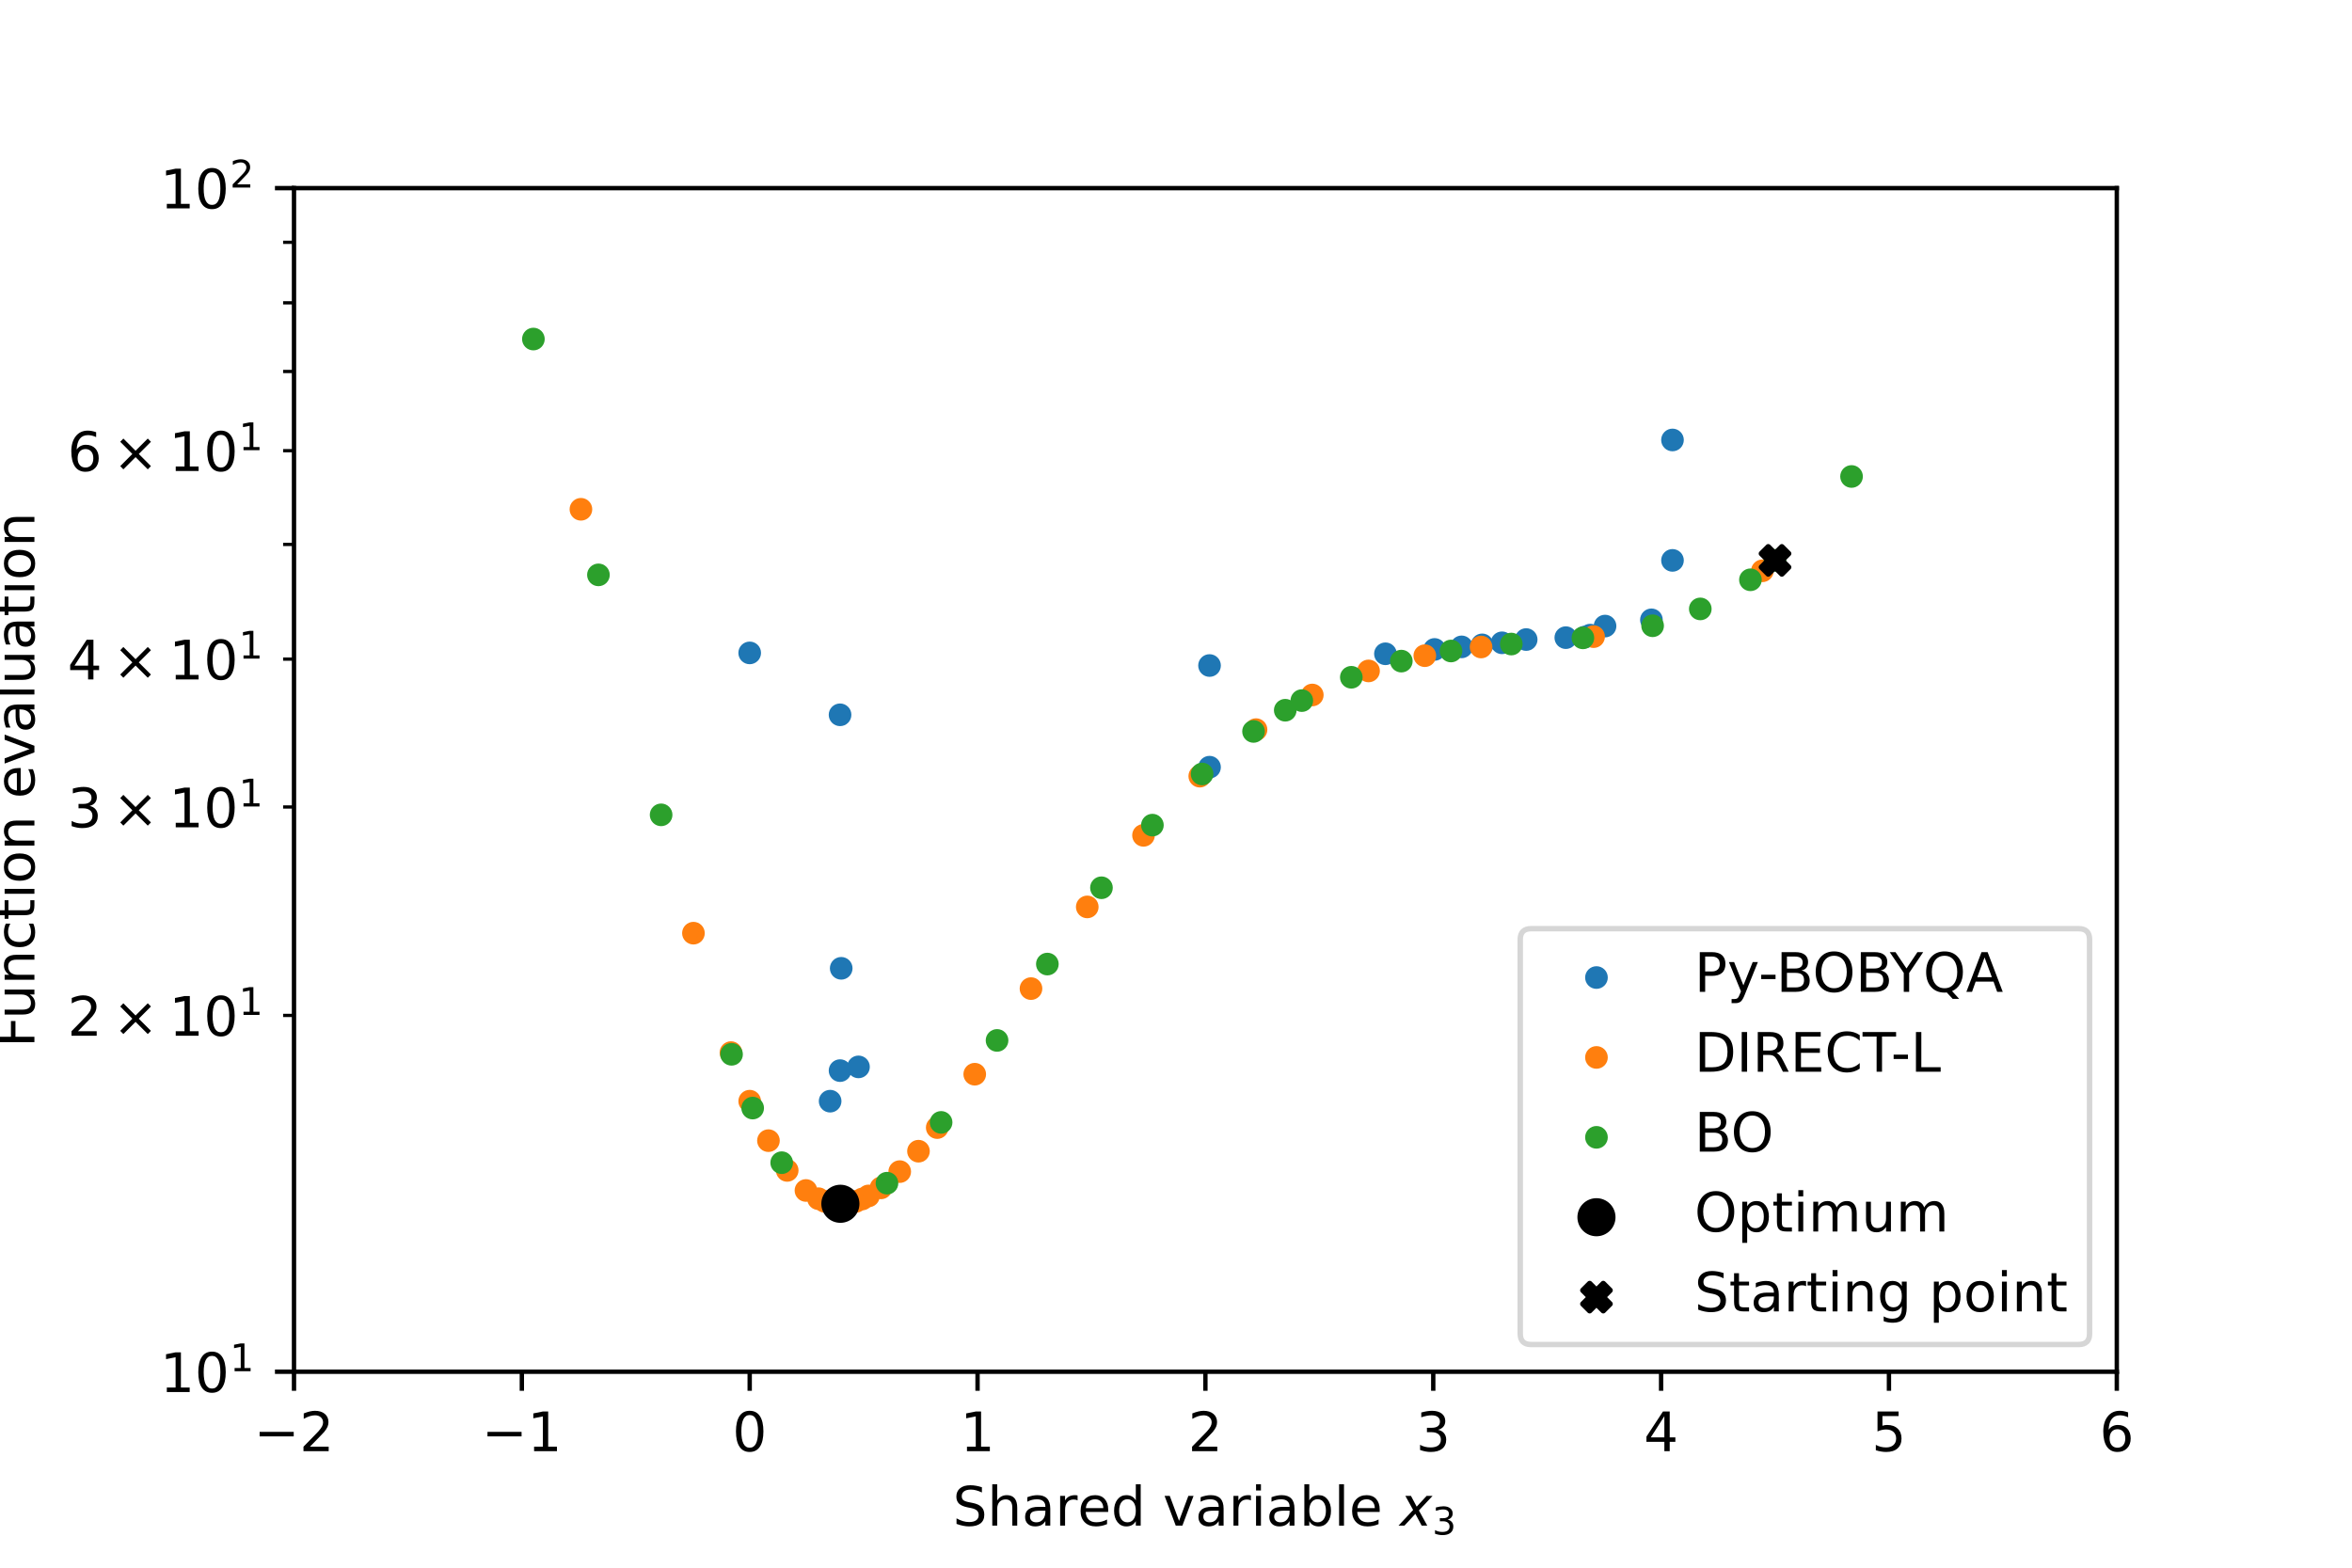 <?xml version="1.0" encoding="utf-8" standalone="no"?>
<!DOCTYPE svg PUBLIC "-//W3C//DTD SVG 1.1//EN"
  "http://www.w3.org/Graphics/SVG/1.1/DTD/svg11.dtd">
<!-- Created with matplotlib (https://matplotlib.org/) -->
<svg height="288pt" version="1.1" viewBox="0 0 432 288" width="432pt" xmlns="http://www.w3.org/2000/svg" xmlns:xlink="http://www.w3.org/1999/xlink">
 <defs>
  <style type="text/css">*{stroke-linecap:butt;stroke-linejoin:round;}</style>
 </defs>
 <g id="figure_1">
  <g id="patch_1">
   <path d="M 0 288 
L 432 288 
L 432 0 
L 0 0 
z
" style="fill:#ffffff;"/>
  </g>
  <g id="axes_1">
   <g id="patch_2">
    <path d="M 54 252 
L 388.8 252 
L 388.8 34.56 
L 54 34.56 
z
" style="fill:#ffffff;"/>
   </g>
   <g id="PathCollection_1">
    <defs>
     <path d="M 0 1.581 
C 0.419 1.581 0.822 1.415 1.118 1.118 
C 1.415 0.822 1.581 0.419 1.581 0 
C 1.581 -0.419 1.415 -0.822 1.118 -1.118 
C 0.822 -1.415 0.419 -1.581 0 -1.581 
C -0.419 -1.581 -0.822 -1.415 -1.118 -1.118 
C -1.415 -0.822 -1.581 -0.419 -1.581 0 
C -1.581 0.419 -1.415 0.822 -1.118 1.118 
C -0.822 1.415 -0.419 1.581 0 1.581 
z
" id="mb52dad3c7b" style="stroke:#1f77b4;"/>
    </defs>
    <g clip-path="url(#p0c7f62f1f9)">
     <use style="fill:#1f77b4;stroke:#1f77b4;" x="307.192" xlink:href="#mb52dad3c7b" y="102.949"/>
     <use style="fill:#1f77b4;stroke:#1f77b4;" x="307.192" xlink:href="#mb52dad3c7b" y="80.826"/>
     <use style="fill:#1f77b4;stroke:#1f77b4;" x="303.323" xlink:href="#mb52dad3c7b" y="113.869"/>
     <use style="fill:#1f77b4;stroke:#1f77b4;" x="294.803" xlink:href="#mb52dad3c7b" y="115.016"/>
     <use style="fill:#1f77b4;stroke:#1f77b4;" x="292.073" xlink:href="#mb52dad3c7b" y="116.68"/>
     <use style="fill:#1f77b4;stroke:#1f77b4;" x="291.091" xlink:href="#mb52dad3c7b" y="117.032"/>
     <use style="fill:#1f77b4;stroke:#1f77b4;" x="287.598" xlink:href="#mb52dad3c7b" y="117.143"/>
     <use style="fill:#1f77b4;stroke:#1f77b4;" x="280.319" xlink:href="#mb52dad3c7b" y="117.491"/>
     <use style="fill:#1f77b4;stroke:#1f77b4;" x="275.878" xlink:href="#mb52dad3c7b" y="118.09"/>
     <use style="fill:#1f77b4;stroke:#1f77b4;" x="272.233" xlink:href="#mb52dad3c7b" y="118.469"/>
     <use style="fill:#1f77b4;stroke:#1f77b4;" x="268.457" xlink:href="#mb52dad3c7b" y="118.838"/>
     <use style="fill:#1f77b4;stroke:#1f77b4;" x="263.49" xlink:href="#mb52dad3c7b" y="119.307"/>
     <use style="fill:#1f77b4;stroke:#1f77b4;" x="254.468" xlink:href="#mb52dad3c7b" y="120.107"/>
     <use style="fill:#1f77b4;stroke:#1f77b4;" x="222.159" xlink:href="#mb52dad3c7b" y="122.263"/>
     <use style="fill:#1f77b4;stroke:#1f77b4;" x="222.159" xlink:href="#mb52dad3c7b" y="140.94"/>
     <use style="fill:#1f77b4;stroke:#1f77b4;" x="213.817" xlink:href="#mb52dad3c7b" y="-1"/>
     <use style="fill:#1f77b4;stroke:#1f77b4;" x="145.022" xlink:href="#mb52dad3c7b" y="-1"/>
     <use style="fill:#1f77b4;stroke:#1f77b4;" x="137.699" xlink:href="#mb52dad3c7b" y="119.945"/>
     <use style="fill:#1f77b4;stroke:#1f77b4;" x="157.682" xlink:href="#mb52dad3c7b" y="195.999"/>
     <use style="fill:#1f77b4;stroke:#1f77b4;" x="152.474" xlink:href="#mb52dad3c7b" y="202.296"/>
     <use style="fill:#1f77b4;stroke:#1f77b4;" x="154.508" xlink:href="#mb52dad3c7b" y="177.888"/>
     <use style="fill:#1f77b4;stroke:#1f77b4;" x="154.508" xlink:href="#mb52dad3c7b" y="220.543"/>
     <use style="fill:#1f77b4;stroke:#1f77b4;" x="154.336" xlink:href="#mb52dad3c7b" y="220.982"/>
     <use style="fill:#1f77b4;stroke:#1f77b4;" x="154.336" xlink:href="#mb52dad3c7b" y="221.178"/>
     <use style="fill:#1f77b4;stroke:#1f77b4;" x="154.336" xlink:href="#mb52dad3c7b" y="221.181"/>
     <use style="fill:#1f77b4;stroke:#1f77b4;" x="154.301" xlink:href="#mb52dad3c7b" y="221.175"/>
     <use style="fill:#1f77b4;stroke:#1f77b4;" x="154.301" xlink:href="#mb52dad3c7b" y="221.181"/>
     <use style="fill:#1f77b4;stroke:#1f77b4;" x="154.301" xlink:href="#mb52dad3c7b" y="221.181"/>
     <use style="fill:#1f77b4;stroke:#1f77b4;" x="154.296" xlink:href="#mb52dad3c7b" y="221.181"/>
     <use style="fill:#1f77b4;stroke:#1f77b4;" x="154.296" xlink:href="#mb52dad3c7b" y="221.181"/>
     <use style="fill:#1f77b4;stroke:#1f77b4;" x="154.296" xlink:href="#mb52dad3c7b" y="221.181"/>
     <use style="fill:#1f77b4;stroke:#1f77b4;" x="154.296" xlink:href="#mb52dad3c7b" y="221.181"/>
     <use style="fill:#1f77b4;stroke:#1f77b4;" x="154.296" xlink:href="#mb52dad3c7b" y="221.181"/>
     <use style="fill:#1f77b4;stroke:#1f77b4;" x="154.296" xlink:href="#mb52dad3c7b" y="221.181"/>
     <use style="fill:#1f77b4;stroke:#1f77b4;" x="154.296" xlink:href="#mb52dad3c7b" y="221.181"/>
     <use style="fill:#1f77b4;stroke:#1f77b4;" x="154.296" xlink:href="#mb52dad3c7b" y="221.181"/>
     <use style="fill:#1f77b4;stroke:#1f77b4;" x="154.296" xlink:href="#mb52dad3c7b" y="221.181"/>
     <use style="fill:#1f77b4;stroke:#1f77b4;" x="154.296" xlink:href="#mb52dad3c7b" y="221.181"/>
     <use style="fill:#1f77b4;stroke:#1f77b4;" x="154.296" xlink:href="#mb52dad3c7b" y="196.684"/>
     <use style="fill:#1f77b4;stroke:#1f77b4;" x="154.296" xlink:href="#mb52dad3c7b" y="131.317"/>
     <use style="fill:#1f77b4;stroke:#1f77b4;" x="154.296" xlink:href="#mb52dad3c7b" y="221.181"/>
     <use style="fill:#1f77b4;stroke:#1f77b4;" x="154.296" xlink:href="#mb52dad3c7b" y="220.283"/>
     <use style="fill:#1f77b4;stroke:#1f77b4;" x="154.296" xlink:href="#mb52dad3c7b" y="221.167"/>
     <use style="fill:#1f77b4;stroke:#1f77b4;" x="154.296" xlink:href="#mb52dad3c7b" y="221.172"/>
     <use style="fill:#1f77b4;stroke:#1f77b4;" x="154.296" xlink:href="#mb52dad3c7b" y="221.181"/>
     <use style="fill:#1f77b4;stroke:#1f77b4;" x="154.296" xlink:href="#mb52dad3c7b" y="221.181"/>
     <use style="fill:#1f77b4;stroke:#1f77b4;" x="154.296" xlink:href="#mb52dad3c7b" y="221.181"/>
     <use style="fill:#1f77b4;stroke:#1f77b4;" x="154.296" xlink:href="#mb52dad3c7b" y="221.181"/>
     <use style="fill:#1f77b4;stroke:#1f77b4;" x="154.296" xlink:href="#mb52dad3c7b" y="221.181"/>
     <use style="fill:#1f77b4;stroke:#1f77b4;" x="154.296" xlink:href="#mb52dad3c7b" y="221.181"/>
     <use style="fill:#1f77b4;stroke:#1f77b4;" x="154.296" xlink:href="#mb52dad3c7b" y="221.181"/>
    </g>
   </g>
   <g id="PathCollection_2">
    <defs>
     <path d="M 0 1.581 
C 0.419 1.581 0.822 1.415 1.118 1.118 
C 1.415 0.822 1.581 0.419 1.581 0 
C 1.581 -0.419 1.415 -0.822 1.118 -1.118 
C 0.822 -1.415 0.419 -1.581 0 -1.581 
C -0.419 -1.581 -0.822 -1.415 -1.118 -1.118 
C -1.415 -0.822 -1.581 -0.419 -1.581 0 
C -1.581 0.419 -1.415 0.822 -1.118 1.118 
C -0.822 1.415 -0.419 1.581 0 1.581 
z
" id="m554eae88fd" style="stroke:#ff7f0e;"/>
    </defs>
    <g clip-path="url(#p0c7f62f1f9)">
     <use style="fill:#ff7f0e;stroke:#ff7f0e;" x="137.7" xlink:href="#m554eae88fd" y="202.298"/>
     <use style="fill:#ff7f0e;stroke:#ff7f0e;" x="43.225" xlink:href="#m554eae88fd" y="-1"/>
     <use style="fill:#ff7f0e;stroke:#ff7f0e;" x="115.592" xlink:href="#m554eae88fd" y="-1"/>
     <use style="fill:#ff7f0e;stroke:#ff7f0e;" x="230.7" xlink:href="#m554eae88fd" y="134.04"/>
     <use style="fill:#ff7f0e;stroke:#ff7f0e;" x="106.7" xlink:href="#m554eae88fd" y="93.56"/>
     <use style="fill:#ff7f0e;stroke:#ff7f0e;" x="168.7" xlink:href="#m554eae88fd" y="211.486"/>
     <use style="fill:#ff7f0e;stroke:#ff7f0e;" x="323.7" xlink:href="#m554eae88fd" y="104.865"/>
     <use style="fill:#ff7f0e;stroke:#ff7f0e;" x="354.909" xlink:href="#m554eae88fd" y="-1"/>
     <use style="fill:#ff7f0e;stroke:#ff7f0e;" x="262.527" xlink:href="#m554eae88fd" y="-1"/>
     <use style="fill:#ff7f0e;stroke:#ff7f0e;" x="158.367" xlink:href="#m554eae88fd" y="220.268"/>
     <use style="fill:#ff7f0e;stroke:#ff7f0e;" x="179.033" xlink:href="#m554eae88fd" y="197.343"/>
     <use style="fill:#ff7f0e;stroke:#ff7f0e;" x="199.7" xlink:href="#m554eae88fd" y="166.61"/>
     <use style="fill:#ff7f0e;stroke:#ff7f0e;" x="261.7" xlink:href="#m554eae88fd" y="120.457"/>
     <use style="fill:#ff7f0e;stroke:#ff7f0e;" x="169.468" xlink:href="#m554eae88fd" y="-1"/>
     <use style="fill:#ff7f0e;stroke:#ff7f0e;" x="57.648" xlink:href="#m554eae88fd" y="-1"/>
     <use style="fill:#ff7f0e;stroke:#ff7f0e;" x="154.922" xlink:href="#m554eae88fd" y="221.158"/>
     <use style="fill:#ff7f0e;stroke:#ff7f0e;" x="161.811" xlink:href="#m554eae88fd" y="218.228"/>
     <use style="fill:#ff7f0e;stroke:#ff7f0e;" x="127.367" xlink:href="#m554eae88fd" y="171.433"/>
     <use style="fill:#ff7f0e;stroke:#ff7f0e;" x="148.033" xlink:href="#m554eae88fd" y="218.704"/>
     <use style="fill:#ff7f0e;stroke:#ff7f0e;" x="292.7" xlink:href="#m554eae88fd" y="116.957"/>
     <use style="fill:#ff7f0e;stroke:#ff7f0e;" x="353.546" xlink:href="#m554eae88fd" y="-1"/>
     <use style="fill:#ff7f0e;stroke:#ff7f0e;" x="352.696" xlink:href="#m554eae88fd" y="-1"/>
     <use style="fill:#ff7f0e;stroke:#ff7f0e;" x="153.774" xlink:href="#m554eae88fd" y="221.165"/>
     <use style="fill:#ff7f0e;stroke:#ff7f0e;" x="156.07" xlink:href="#m554eae88fd" y="221.002"/>
     <use style="fill:#ff7f0e;stroke:#ff7f0e;" x="144.589" xlink:href="#m554eae88fd" y="215.017"/>
     <use style="fill:#ff7f0e;stroke:#ff7f0e;" x="151.478" xlink:href="#m554eae88fd" y="220.699"/>
     <use style="fill:#ff7f0e;stroke:#ff7f0e;" x="189.367" xlink:href="#m554eae88fd" y="181.616"/>
     <use style="fill:#ff7f0e;stroke:#ff7f0e;" x="210.033" xlink:href="#m554eae88fd" y="153.46"/>
     <use style="fill:#ff7f0e;stroke:#ff7f0e;" x="108.824" xlink:href="#m554eae88fd" y="-1"/>
     <use style="fill:#ff7f0e;stroke:#ff7f0e;" x="77.791" xlink:href="#m554eae88fd" y="-1"/>
     <use style="fill:#ff7f0e;stroke:#ff7f0e;" x="153.391" xlink:href="#m554eae88fd" y="221.133"/>
     <use style="fill:#ff7f0e;stroke:#ff7f0e;" x="154.157" xlink:href="#m554eae88fd" y="221.18"/>
     <use style="fill:#ff7f0e;stroke:#ff7f0e;" x="150.33" xlink:href="#m554eae88fd" y="220.213"/>
     <use style="fill:#ff7f0e;stroke:#ff7f0e;" x="152.626" xlink:href="#m554eae88fd" y="221.014"/>
     <use style="fill:#ff7f0e;stroke:#ff7f0e;" x="165.256" xlink:href="#m554eae88fd" y="215.238"/>
     <use style="fill:#ff7f0e;stroke:#ff7f0e;" x="172.144" xlink:href="#m554eae88fd" y="207.15"/>
     <use style="fill:#ff7f0e;stroke:#ff7f0e;" x="220.367" xlink:href="#m554eae88fd" y="142.588"/>
     <use style="fill:#ff7f0e;stroke:#ff7f0e;" x="241.033" xlink:href="#m554eae88fd" y="127.677"/>
     <use style="fill:#ff7f0e;stroke:#ff7f0e;" x="140.499" xlink:href="#m554eae88fd" y="-1"/>
     <use style="fill:#ff7f0e;stroke:#ff7f0e;" x="63.255" xlink:href="#m554eae88fd" y="-1"/>
     <use style="fill:#ff7f0e;stroke:#ff7f0e;" x="154.029" xlink:href="#m554eae88fd" y="221.177"/>
     <use style="fill:#ff7f0e;stroke:#ff7f0e;" x="154.284" xlink:href="#m554eae88fd" y="221.181"/>
     <use style="fill:#ff7f0e;stroke:#ff7f0e;" x="154.54" xlink:href="#m554eae88fd" y="221.178"/>
     <use style="fill:#ff7f0e;stroke:#ff7f0e;" x="155.305" xlink:href="#m554eae88fd" y="221.122"/>
     <use style="fill:#ff7f0e;stroke:#ff7f0e;" x="157.219" xlink:href="#m554eae88fd" y="220.702"/>
     <use style="fill:#ff7f0e;stroke:#ff7f0e;" x="159.515" xlink:href="#m554eae88fd" y="219.706"/>
     <use style="fill:#ff7f0e;stroke:#ff7f0e;" x="134.256" xlink:href="#m554eae88fd" y="193.374"/>
     <use style="fill:#ff7f0e;stroke:#ff7f0e;" x="141.144" xlink:href="#m554eae88fd" y="209.549"/>
     <use style="fill:#ff7f0e;stroke:#ff7f0e;" x="251.367" xlink:href="#m554eae88fd" y="123.257"/>
     <use style="fill:#ff7f0e;stroke:#ff7f0e;" x="272.033" xlink:href="#m554eae88fd" y="118.86"/>
     <use style="fill:#ff7f0e;stroke:#ff7f0e;" x="308.221" xlink:href="#m554eae88fd" y="-1"/>
    </g>
   </g>
   <g id="PathCollection_3">
    <defs>
     <path d="M 0 1.581 
C 0.419 1.581 0.822 1.415 1.118 1.118 
C 1.415 0.822 1.581 0.419 1.581 0 
C 1.581 -0.419 1.415 -0.822 1.118 -1.118 
C 0.822 -1.415 0.419 -1.581 0 -1.581 
C -0.419 -1.581 -0.822 -1.415 -1.118 -1.118 
C -1.415 -0.822 -1.581 -0.419 -1.581 0 
C -1.581 0.419 -1.415 0.822 -1.118 1.118 
C -0.822 1.415 -0.419 1.581 0 1.581 
z
" id="m66045f0641" style="stroke:#2ca02c;"/>
    </defs>
    <g clip-path="url(#p0c7f62f1f9)">
     <use style="fill:#2ca02c;stroke:#2ca02c;" x="326.025" xlink:href="#m66045f0641" y="102.949"/>
     <use style="fill:#2ca02c;stroke:#2ca02c;" x="348.757" xlink:href="#m66045f0641" y="-1"/>
     <use style="fill:#2ca02c;stroke:#2ca02c;" x="345.778" xlink:href="#m66045f0641" y="-1"/>
     <use style="fill:#2ca02c;stroke:#2ca02c;" x="321.508" xlink:href="#m66045f0641" y="106.513"/>
     <use style="fill:#2ca02c;stroke:#2ca02c;" x="202.308" xlink:href="#m66045f0641" y="163.09"/>
     <use style="fill:#2ca02c;stroke:#2ca02c;" x="121.43" xlink:href="#m66045f0641" y="149.695"/>
     <use style="fill:#2ca02c;stroke:#2ca02c;" x="67.045" xlink:href="#m66045f0641" y="-1"/>
     <use style="fill:#2ca02c;stroke:#2ca02c;" x="101.414" xlink:href="#m66045f0641" y="-1"/>
     <use style="fill:#2ca02c;stroke:#2ca02c;" x="277.584" xlink:href="#m66045f0641" y="118.317"/>
     <use style="fill:#2ca02c;stroke:#2ca02c;" x="181.84" xlink:href="#m66045f0641" y="-1"/>
     <use style="fill:#2ca02c;stroke:#2ca02c;" x="63.815" xlink:href="#m66045f0641" y="-1"/>
     <use style="fill:#2ca02c;stroke:#2ca02c;" x="162.913" xlink:href="#m66045f0641" y="217.365"/>
     <use style="fill:#2ca02c;stroke:#2ca02c;" x="239.107" xlink:href="#m66045f0641" y="128.708"/>
     <use style="fill:#2ca02c;stroke:#2ca02c;" x="303.541" xlink:href="#m66045f0641" y="114.959"/>
     <use style="fill:#2ca02c;stroke:#2ca02c;" x="97.97" xlink:href="#m66045f0641" y="62.287"/>
     <use style="fill:#2ca02c;stroke:#2ca02c;" x="352.99" xlink:href="#m66045f0641" y="20.897"/>
     <use style="fill:#2ca02c;stroke:#2ca02c;" x="143.577" xlink:href="#m66045f0641" y="213.598"/>
     <use style="fill:#2ca02c;stroke:#2ca02c;" x="183.132" xlink:href="#m66045f0641" y="191.135"/>
     <use style="fill:#2ca02c;stroke:#2ca02c;" x="257.385" xlink:href="#m66045f0641" y="121.453"/>
     <use style="fill:#2ca02c;stroke:#2ca02c;" x="130.793" xlink:href="#m66045f0641" y="-1"/>
     <use style="fill:#2ca02c;stroke:#2ca02c;" x="287.865" xlink:href="#m66045f0641" y="-1"/>
     <use style="fill:#2ca02c;stroke:#2ca02c;" x="220.793" xlink:href="#m66045f0641" y="142.189"/>
     <use style="fill:#2ca02c;stroke:#2ca02c;" x="287.095" xlink:href="#m66045f0641" y="-1"/>
     <use style="fill:#2ca02c;stroke:#2ca02c;" x="350.749" xlink:href="#m66045f0641" y="-1"/>
     <use style="fill:#2ca02c;stroke:#2ca02c;" x="340.08" xlink:href="#m66045f0641" y="87.533"/>
     <use style="fill:#2ca02c;stroke:#2ca02c;" x="134.366" xlink:href="#m66045f0641" y="193.685"/>
     <use style="fill:#2ca02c;stroke:#2ca02c;" x="42.583" xlink:href="#m66045f0641" y="-1"/>
     <use style="fill:#2ca02c;stroke:#2ca02c;" x="173.737" xlink:href="#m66045f0641" y="-1"/>
     <use style="fill:#2ca02c;stroke:#2ca02c;" x="290.738" xlink:href="#m66045f0641" y="117.182"/>
     <use style="fill:#2ca02c;stroke:#2ca02c;" x="85.942" xlink:href="#m66045f0641" y="23.014"/>
     <use style="fill:#2ca02c;stroke:#2ca02c;" x="172.856" xlink:href="#m66045f0641" y="206.196"/>
     <use style="fill:#2ca02c;stroke:#2ca02c;" x="109.917" xlink:href="#m66045f0641" y="105.609"/>
     <use style="fill:#2ca02c;stroke:#2ca02c;" x="58.806" xlink:href="#m66045f0641" y="-1"/>
     <use style="fill:#2ca02c;stroke:#2ca02c;" x="162.647" xlink:href="#m66045f0641" y="-1"/>
     <use style="fill:#2ca02c;stroke:#2ca02c;" x="266.507" xlink:href="#m66045f0641" y="119.594"/>
     <use style="fill:#2ca02c;stroke:#2ca02c;" x="211.666" xlink:href="#m66045f0641" y="151.586"/>
     <use style="fill:#2ca02c;stroke:#2ca02c;" x="154.04" xlink:href="#m66045f0641" y="221.177"/>
     <use style="fill:#2ca02c;stroke:#2ca02c;" x="192.372" xlink:href="#m66045f0641" y="177.109"/>
     <use style="fill:#2ca02c;stroke:#2ca02c;" x="88.403" xlink:href="#m66045f0641" y="-1"/>
     <use style="fill:#2ca02c;stroke:#2ca02c;" x="105.686" xlink:href="#m66045f0641" y="-1"/>
     <use style="fill:#2ca02c;stroke:#2ca02c;" x="230.242" xlink:href="#m66045f0641" y="134.372"/>
     <use style="fill:#2ca02c;stroke:#2ca02c;" x="248.203" xlink:href="#m66045f0641" y="124.422"/>
     <use style="fill:#2ca02c;stroke:#2ca02c;" x="312.298" xlink:href="#m66045f0641" y="111.863"/>
     <use style="fill:#2ca02c;stroke:#2ca02c;" x="236.066" xlink:href="#m66045f0641" y="130.476"/>
     <use style="fill:#2ca02c;stroke:#2ca02c;" x="135.12" xlink:href="#m66045f0641" y="-1"/>
     <use style="fill:#2ca02c;stroke:#2ca02c;" x="57.819" xlink:href="#m66045f0641" y="-1"/>
     <use style="fill:#2ca02c;stroke:#2ca02c;" x="138.246" xlink:href="#m66045f0641" y="203.563"/>
     <use style="fill:#2ca02c;stroke:#2ca02c;" x="76.314" xlink:href="#m66045f0641" y="-1"/>
    </g>
   </g>
   <g id="PathCollection_4">
    <defs>
     <path d="M 0 3 
C 0.796 3 1.559 2.684 2.121 2.121 
C 2.684 1.559 3 0.796 3 0 
C 3 -0.796 2.684 -1.559 2.121 -2.121 
C 1.559 -2.684 0.796 -3 0 -3 
C -0.796 -3 -1.559 -2.684 -2.121 -2.121 
C -2.684 -1.559 -3 -0.796 -3 0 
C -3 0.796 -2.684 1.559 -2.121 2.121 
C -1.559 2.684 -0.796 3 0 3 
z
" id="mfba534d056" style="stroke:#000000;"/>
    </defs>
    <g clip-path="url(#p0c7f62f1f9)">
     <use style="stroke:#000000;" x="154.356" xlink:href="#mfba534d056" y="221.147"/>
    </g>
   </g>
   <g id="PathCollection_5">
    <defs>
     <path d="M -1.25 2.5 
L 0 1.25 
L 1.25 2.5 
L 2.5 1.25 
L 1.25 0 
L 2.5 -1.25 
L 1.25 -2.5 
L 0 -1.25 
L -1.25 -2.5 
L -2.5 -1.25 
L -1.25 0 
L -2.5 1.25 
z
" id="m04b0a4c25a" style="stroke:#000000;"/>
    </defs>
    <g clip-path="url(#p0c7f62f1f9)">
     <use style="stroke:#000000;" x="326.025" xlink:href="#m04b0a4c25a" y="102.949"/>
    </g>
   </g>
   <g id="matplotlib.axis_1">
    <g id="xtick_1">
     <g id="line2d_1">
      <defs>
       <path d="M 0 0 
L 0 3.5 
" id="m66f4a7fee0" style="stroke:#000000;stroke-width:0.8;"/>
      </defs>
      <g>
       <use style="stroke:#000000;stroke-width:0.8;" x="54" xlink:href="#m66f4a7fee0" y="252"/>
      </g>
     </g>
     <g id="text_1">
      <!-- −2 -->
      <g transform="translate(46.629 266.598)scale(0.1 -0.1)">
       <defs>
        <path d="M 10.594 35.5 
L 73.188 35.5 
L 73.188 27.203 
L 10.594 27.203 
z
" id="DejaVuSans-8722"/>
        <path d="M 19.188 8.297 
L 53.609 8.297 
L 53.609 0 
L 7.328 0 
L 7.328 8.297 
Q 12.938 14.109 22.625 23.891 
Q 32.328 33.688 34.812 36.531 
Q 39.547 41.844 41.422 45.531 
Q 43.312 49.219 43.312 52.781 
Q 43.312 58.594 39.234 62.25 
Q 35.156 65.922 28.609 65.922 
Q 23.969 65.922 18.812 64.312 
Q 13.672 62.703 7.812 59.422 
L 7.812 69.391 
Q 13.766 71.781 18.938 73 
Q 24.125 74.219 28.422 74.219 
Q 39.75 74.219 46.484 68.547 
Q 53.219 62.891 53.219 53.422 
Q 53.219 48.922 51.531 44.891 
Q 49.859 40.875 45.406 35.406 
Q 44.188 33.984 37.641 27.219 
Q 31.109 20.453 19.188 8.297 
z
" id="DejaVuSans-50"/>
       </defs>
       <use xlink:href="#DejaVuSans-8722"/>
       <use x="83.789" xlink:href="#DejaVuSans-50"/>
      </g>
     </g>
    </g>
    <g id="xtick_2">
     <g id="line2d_2">
      <g>
       <use style="stroke:#000000;stroke-width:0.8;" x="95.85" xlink:href="#m66f4a7fee0" y="252"/>
      </g>
     </g>
     <g id="text_2">
      <!-- −1 -->
      <g transform="translate(88.479 266.598)scale(0.1 -0.1)">
       <defs>
        <path d="M 12.406 8.297 
L 28.516 8.297 
L 28.516 63.922 
L 10.984 60.406 
L 10.984 69.391 
L 28.422 72.906 
L 38.281 72.906 
L 38.281 8.297 
L 54.391 8.297 
L 54.391 0 
L 12.406 0 
z
" id="DejaVuSans-49"/>
       </defs>
       <use xlink:href="#DejaVuSans-8722"/>
       <use x="83.789" xlink:href="#DejaVuSans-49"/>
      </g>
     </g>
    </g>
    <g id="xtick_3">
     <g id="line2d_3">
      <g>
       <use style="stroke:#000000;stroke-width:0.8;" x="137.7" xlink:href="#m66f4a7fee0" y="252"/>
      </g>
     </g>
     <g id="text_3">
      <!-- 0 -->
      <g transform="translate(134.519 266.598)scale(0.1 -0.1)">
       <defs>
        <path d="M 31.781 66.406 
Q 24.172 66.406 20.328 58.906 
Q 16.5 51.422 16.5 36.375 
Q 16.5 21.391 20.328 13.891 
Q 24.172 6.391 31.781 6.391 
Q 39.453 6.391 43.281 13.891 
Q 47.125 21.391 47.125 36.375 
Q 47.125 51.422 43.281 58.906 
Q 39.453 66.406 31.781 66.406 
z
M 31.781 74.219 
Q 44.047 74.219 50.516 64.516 
Q 56.984 54.828 56.984 36.375 
Q 56.984 17.969 50.516 8.266 
Q 44.047 -1.422 31.781 -1.422 
Q 19.531 -1.422 13.062 8.266 
Q 6.594 17.969 6.594 36.375 
Q 6.594 54.828 13.062 64.516 
Q 19.531 74.219 31.781 74.219 
z
" id="DejaVuSans-48"/>
       </defs>
       <use xlink:href="#DejaVuSans-48"/>
      </g>
     </g>
    </g>
    <g id="xtick_4">
     <g id="line2d_4">
      <g>
       <use style="stroke:#000000;stroke-width:0.8;" x="179.55" xlink:href="#m66f4a7fee0" y="252"/>
      </g>
     </g>
     <g id="text_4">
      <!-- 1 -->
      <g transform="translate(176.369 266.598)scale(0.1 -0.1)">
       <use xlink:href="#DejaVuSans-49"/>
      </g>
     </g>
    </g>
    <g id="xtick_5">
     <g id="line2d_5">
      <g>
       <use style="stroke:#000000;stroke-width:0.8;" x="221.4" xlink:href="#m66f4a7fee0" y="252"/>
      </g>
     </g>
     <g id="text_5">
      <!-- 2 -->
      <g transform="translate(218.219 266.598)scale(0.1 -0.1)">
       <use xlink:href="#DejaVuSans-50"/>
      </g>
     </g>
    </g>
    <g id="xtick_6">
     <g id="line2d_6">
      <g>
       <use style="stroke:#000000;stroke-width:0.8;" x="263.25" xlink:href="#m66f4a7fee0" y="252"/>
      </g>
     </g>
     <g id="text_6">
      <!-- 3 -->
      <g transform="translate(260.069 266.598)scale(0.1 -0.1)">
       <defs>
        <path d="M 40.578 39.312 
Q 47.656 37.797 51.625 33 
Q 55.609 28.219 55.609 21.188 
Q 55.609 10.406 48.188 4.484 
Q 40.766 -1.422 27.094 -1.422 
Q 22.516 -1.422 17.656 -0.516 
Q 12.797 0.391 7.625 2.203 
L 7.625 11.719 
Q 11.719 9.328 16.594 8.109 
Q 21.484 6.891 26.812 6.891 
Q 36.078 6.891 40.938 10.547 
Q 45.797 14.203 45.797 21.188 
Q 45.797 27.641 41.281 31.266 
Q 36.766 34.906 28.719 34.906 
L 20.219 34.906 
L 20.219 43.016 
L 29.109 43.016 
Q 36.375 43.016 40.234 45.922 
Q 44.094 48.828 44.094 54.297 
Q 44.094 59.906 40.109 62.906 
Q 36.141 65.922 28.719 65.922 
Q 24.656 65.922 20.016 65.031 
Q 15.375 64.156 9.812 62.312 
L 9.812 71.094 
Q 15.438 72.656 20.344 73.438 
Q 25.25 74.219 29.594 74.219 
Q 40.828 74.219 47.359 69.109 
Q 53.906 64.016 53.906 55.328 
Q 53.906 49.266 50.438 45.094 
Q 46.969 40.922 40.578 39.312 
z
" id="DejaVuSans-51"/>
       </defs>
       <use xlink:href="#DejaVuSans-51"/>
      </g>
     </g>
    </g>
    <g id="xtick_7">
     <g id="line2d_7">
      <g>
       <use style="stroke:#000000;stroke-width:0.8;" x="305.1" xlink:href="#m66f4a7fee0" y="252"/>
      </g>
     </g>
     <g id="text_7">
      <!-- 4 -->
      <g transform="translate(301.919 266.598)scale(0.1 -0.1)">
       <defs>
        <path d="M 37.797 64.312 
L 12.891 25.391 
L 37.797 25.391 
z
M 35.203 72.906 
L 47.609 72.906 
L 47.609 25.391 
L 58.016 25.391 
L 58.016 17.188 
L 47.609 17.188 
L 47.609 0 
L 37.797 0 
L 37.797 17.188 
L 4.891 17.188 
L 4.891 26.703 
z
" id="DejaVuSans-52"/>
       </defs>
       <use xlink:href="#DejaVuSans-52"/>
      </g>
     </g>
    </g>
    <g id="xtick_8">
     <g id="line2d_8">
      <g>
       <use style="stroke:#000000;stroke-width:0.8;" x="346.95" xlink:href="#m66f4a7fee0" y="252"/>
      </g>
     </g>
     <g id="text_8">
      <!-- 5 -->
      <g transform="translate(343.769 266.598)scale(0.1 -0.1)">
       <defs>
        <path d="M 10.797 72.906 
L 49.516 72.906 
L 49.516 64.594 
L 19.828 64.594 
L 19.828 46.734 
Q 21.969 47.469 24.109 47.828 
Q 26.266 48.188 28.422 48.188 
Q 40.625 48.188 47.75 41.5 
Q 54.891 34.812 54.891 23.391 
Q 54.891 11.625 47.562 5.094 
Q 40.234 -1.422 26.906 -1.422 
Q 22.312 -1.422 17.547 -0.641 
Q 12.797 0.141 7.719 1.703 
L 7.719 11.625 
Q 12.109 9.234 16.797 8.062 
Q 21.484 6.891 26.703 6.891 
Q 35.156 6.891 40.078 11.328 
Q 45.016 15.766 45.016 23.391 
Q 45.016 31 40.078 35.438 
Q 35.156 39.891 26.703 39.891 
Q 22.75 39.891 18.812 39.016 
Q 14.891 38.141 10.797 36.281 
z
" id="DejaVuSans-53"/>
       </defs>
       <use xlink:href="#DejaVuSans-53"/>
      </g>
     </g>
    </g>
    <g id="xtick_9">
     <g id="line2d_9">
      <g>
       <use style="stroke:#000000;stroke-width:0.8;" x="388.8" xlink:href="#m66f4a7fee0" y="252"/>
      </g>
     </g>
     <g id="text_9">
      <!-- 6 -->
      <g transform="translate(385.619 266.598)scale(0.1 -0.1)">
       <defs>
        <path d="M 33.016 40.375 
Q 26.375 40.375 22.484 35.828 
Q 18.609 31.297 18.609 23.391 
Q 18.609 15.531 22.484 10.953 
Q 26.375 6.391 33.016 6.391 
Q 39.656 6.391 43.531 10.953 
Q 47.406 15.531 47.406 23.391 
Q 47.406 31.297 43.531 35.828 
Q 39.656 40.375 33.016 40.375 
z
M 52.594 71.297 
L 52.594 62.312 
Q 48.875 64.062 45.094 64.984 
Q 41.312 65.922 37.594 65.922 
Q 27.828 65.922 22.672 59.328 
Q 17.531 52.734 16.797 39.406 
Q 19.672 43.656 24.016 45.922 
Q 28.375 48.188 33.594 48.188 
Q 44.578 48.188 50.953 41.516 
Q 57.328 34.859 57.328 23.391 
Q 57.328 12.156 50.688 5.359 
Q 44.047 -1.422 33.016 -1.422 
Q 20.359 -1.422 13.672 8.266 
Q 6.984 17.969 6.984 36.375 
Q 6.984 53.656 15.188 63.938 
Q 23.391 74.219 37.203 74.219 
Q 40.922 74.219 44.703 73.484 
Q 48.484 72.75 52.594 71.297 
z
" id="DejaVuSans-54"/>
       </defs>
       <use xlink:href="#DejaVuSans-54"/>
      </g>
     </g>
    </g>
    <g id="text_10">
     <!-- Shared variable $x_3$ -->
     <g transform="translate(175 280.277)scale(0.1 -0.1)">
      <defs>
       <path d="M 53.516 70.516 
L 53.516 60.891 
Q 47.906 63.578 42.922 64.891 
Q 37.938 66.219 33.297 66.219 
Q 25.25 66.219 20.875 63.094 
Q 16.5 59.969 16.5 54.203 
Q 16.5 49.359 19.406 46.891 
Q 22.312 44.438 30.422 42.922 
L 36.375 41.703 
Q 47.406 39.594 52.656 34.297 
Q 57.906 29 57.906 20.125 
Q 57.906 9.516 50.797 4.047 
Q 43.703 -1.422 29.984 -1.422 
Q 24.812 -1.422 18.969 -0.25 
Q 13.141 0.922 6.891 3.219 
L 6.891 13.375 
Q 12.891 10.016 18.656 8.297 
Q 24.422 6.594 29.984 6.594 
Q 38.422 6.594 43.016 9.906 
Q 47.609 13.234 47.609 19.391 
Q 47.609 24.75 44.312 27.781 
Q 41.016 30.812 33.5 32.328 
L 27.484 33.5 
Q 16.453 35.688 11.516 40.375 
Q 6.594 45.062 6.594 53.422 
Q 6.594 63.094 13.406 68.656 
Q 20.219 74.219 32.172 74.219 
Q 37.312 74.219 42.625 73.281 
Q 47.953 72.359 53.516 70.516 
z
" id="DejaVuSans-83"/>
       <path d="M 54.891 33.016 
L 54.891 0 
L 45.906 0 
L 45.906 32.719 
Q 45.906 40.484 42.875 44.328 
Q 39.844 48.188 33.797 48.188 
Q 26.516 48.188 22.312 43.547 
Q 18.109 38.922 18.109 30.906 
L 18.109 0 
L 9.078 0 
L 9.078 75.984 
L 18.109 75.984 
L 18.109 46.188 
Q 21.344 51.125 25.703 53.562 
Q 30.078 56 35.797 56 
Q 45.219 56 50.047 50.172 
Q 54.891 44.344 54.891 33.016 
z
" id="DejaVuSans-104"/>
       <path d="M 34.281 27.484 
Q 23.391 27.484 19.188 25 
Q 14.984 22.516 14.984 16.5 
Q 14.984 11.719 18.141 8.906 
Q 21.297 6.109 26.703 6.109 
Q 34.188 6.109 38.703 11.406 
Q 43.219 16.703 43.219 25.484 
L 43.219 27.484 
z
M 52.203 31.203 
L 52.203 0 
L 43.219 0 
L 43.219 8.297 
Q 40.141 3.328 35.547 0.953 
Q 30.953 -1.422 24.312 -1.422 
Q 15.922 -1.422 10.953 3.297 
Q 6 8.016 6 15.922 
Q 6 25.141 12.172 29.828 
Q 18.359 34.516 30.609 34.516 
L 43.219 34.516 
L 43.219 35.406 
Q 43.219 41.609 39.141 45 
Q 35.062 48.391 27.688 48.391 
Q 23 48.391 18.547 47.266 
Q 14.109 46.141 10.016 43.891 
L 10.016 52.203 
Q 14.938 54.109 19.578 55.047 
Q 24.219 56 28.609 56 
Q 40.484 56 46.344 49.844 
Q 52.203 43.703 52.203 31.203 
z
" id="DejaVuSans-97"/>
       <path d="M 41.109 46.297 
Q 39.594 47.172 37.812 47.578 
Q 36.031 48 33.891 48 
Q 26.266 48 22.188 43.047 
Q 18.109 38.094 18.109 28.812 
L 18.109 0 
L 9.078 0 
L 9.078 54.688 
L 18.109 54.688 
L 18.109 46.188 
Q 20.953 51.172 25.484 53.578 
Q 30.031 56 36.531 56 
Q 37.453 56 38.578 55.875 
Q 39.703 55.766 41.062 55.516 
z
" id="DejaVuSans-114"/>
       <path d="M 56.203 29.594 
L 56.203 25.203 
L 14.891 25.203 
Q 15.484 15.922 20.484 11.062 
Q 25.484 6.203 34.422 6.203 
Q 39.594 6.203 44.453 7.469 
Q 49.312 8.734 54.109 11.281 
L 54.109 2.781 
Q 49.266 0.734 44.188 -0.344 
Q 39.109 -1.422 33.891 -1.422 
Q 20.797 -1.422 13.156 6.188 
Q 5.516 13.812 5.516 26.812 
Q 5.516 40.234 12.766 48.109 
Q 20.016 56 32.328 56 
Q 43.359 56 49.781 48.891 
Q 56.203 41.797 56.203 29.594 
z
M 47.219 32.234 
Q 47.125 39.594 43.094 43.984 
Q 39.062 48.391 32.422 48.391 
Q 24.906 48.391 20.391 44.141 
Q 15.875 39.891 15.188 32.172 
z
" id="DejaVuSans-101"/>
       <path d="M 45.406 46.391 
L 45.406 75.984 
L 54.391 75.984 
L 54.391 0 
L 45.406 0 
L 45.406 8.203 
Q 42.578 3.328 38.25 0.953 
Q 33.938 -1.422 27.875 -1.422 
Q 17.969 -1.422 11.734 6.484 
Q 5.516 14.406 5.516 27.297 
Q 5.516 40.188 11.734 48.094 
Q 17.969 56 27.875 56 
Q 33.938 56 38.25 53.625 
Q 42.578 51.266 45.406 46.391 
z
M 14.797 27.297 
Q 14.797 17.391 18.875 11.75 
Q 22.953 6.109 30.078 6.109 
Q 37.203 6.109 41.297 11.75 
Q 45.406 17.391 45.406 27.297 
Q 45.406 37.203 41.297 42.844 
Q 37.203 48.484 30.078 48.484 
Q 22.953 48.484 18.875 42.844 
Q 14.797 37.203 14.797 27.297 
z
" id="DejaVuSans-100"/>
       <path id="DejaVuSans-32"/>
       <path d="M 2.984 54.688 
L 12.5 54.688 
L 29.594 8.797 
L 46.688 54.688 
L 56.203 54.688 
L 35.688 0 
L 23.484 0 
z
" id="DejaVuSans-118"/>
       <path d="M 9.422 54.688 
L 18.406 54.688 
L 18.406 0 
L 9.422 0 
z
M 9.422 75.984 
L 18.406 75.984 
L 18.406 64.594 
L 9.422 64.594 
z
" id="DejaVuSans-105"/>
       <path d="M 48.688 27.297 
Q 48.688 37.203 44.609 42.844 
Q 40.531 48.484 33.406 48.484 
Q 26.266 48.484 22.188 42.844 
Q 18.109 37.203 18.109 27.297 
Q 18.109 17.391 22.188 11.75 
Q 26.266 6.109 33.406 6.109 
Q 40.531 6.109 44.609 11.75 
Q 48.688 17.391 48.688 27.297 
z
M 18.109 46.391 
Q 20.953 51.266 25.266 53.625 
Q 29.594 56 35.594 56 
Q 45.562 56 51.781 48.094 
Q 58.016 40.188 58.016 27.297 
Q 58.016 14.406 51.781 6.484 
Q 45.562 -1.422 35.594 -1.422 
Q 29.594 -1.422 25.266 0.953 
Q 20.953 3.328 18.109 8.203 
L 18.109 0 
L 9.078 0 
L 9.078 75.984 
L 18.109 75.984 
z
" id="DejaVuSans-98"/>
       <path d="M 9.422 75.984 
L 18.406 75.984 
L 18.406 0 
L 9.422 0 
z
" id="DejaVuSans-108"/>
       <path d="M 60.016 54.688 
L 34.906 27.875 
L 50.297 0 
L 39.984 0 
L 28.422 21.688 
L 8.297 0 
L -2.594 0 
L 24.312 28.812 
L 10.016 54.688 
L 20.312 54.688 
L 30.812 34.906 
L 49.125 54.688 
z
" id="DejaVuSans-Oblique-120"/>
      </defs>
      <use transform="translate(0 0.016)" xlink:href="#DejaVuSans-83"/>
      <use transform="translate(63.477 0.016)" xlink:href="#DejaVuSans-104"/>
      <use transform="translate(126.855 0.016)" xlink:href="#DejaVuSans-97"/>
      <use transform="translate(188.135 0.016)" xlink:href="#DejaVuSans-114"/>
      <use transform="translate(229.248 0.016)" xlink:href="#DejaVuSans-101"/>
      <use transform="translate(290.771 0.016)" xlink:href="#DejaVuSans-100"/>
      <use transform="translate(354.248 0.016)" xlink:href="#DejaVuSans-32"/>
      <use transform="translate(386.035 0.016)" xlink:href="#DejaVuSans-118"/>
      <use transform="translate(445.215 0.016)" xlink:href="#DejaVuSans-97"/>
      <use transform="translate(506.494 0.016)" xlink:href="#DejaVuSans-114"/>
      <use transform="translate(547.607 0.016)" xlink:href="#DejaVuSans-105"/>
      <use transform="translate(575.391 0.016)" xlink:href="#DejaVuSans-97"/>
      <use transform="translate(636.67 0.016)" xlink:href="#DejaVuSans-98"/>
      <use transform="translate(700.146 0.016)" xlink:href="#DejaVuSans-108"/>
      <use transform="translate(727.93 0.016)" xlink:href="#DejaVuSans-101"/>
      <use transform="translate(789.453 0.016)" xlink:href="#DejaVuSans-32"/>
      <use transform="translate(821.24 0.016)" xlink:href="#DejaVuSans-Oblique-120"/>
      <use transform="translate(880.42 -16.391)scale(0.7)" xlink:href="#DejaVuSans-51"/>
     </g>
    </g>
   </g>
   <g id="matplotlib.axis_2">
    <g id="ytick_1">
     <g id="line2d_10">
      <defs>
       <path d="M 0 0 
L -3.5 0 
" id="m9384c9cb8a" style="stroke:#000000;stroke-width:0.8;"/>
      </defs>
      <g>
       <use style="stroke:#000000;stroke-width:0.8;" x="54" xlink:href="#m9384c9cb8a" y="252"/>
      </g>
     </g>
     <g id="text_11">
      <!-- $\mathdefault{10^{1}}$ -->
      <g transform="translate(29.4 255.799)scale(0.1 -0.1)">
       <use transform="translate(0 0.684)" xlink:href="#DejaVuSans-49"/>
       <use transform="translate(63.623 0.684)" xlink:href="#DejaVuSans-48"/>
       <use transform="translate(128.203 38.966)scale(0.7)" xlink:href="#DejaVuSans-49"/>
      </g>
     </g>
    </g>
    <g id="ytick_2">
     <g id="line2d_11">
      <g>
       <use style="stroke:#000000;stroke-width:0.8;" x="54" xlink:href="#m9384c9cb8a" y="34.56"/>
      </g>
     </g>
     <g id="text_12">
      <!-- $\mathdefault{10^{2}}$ -->
      <g transform="translate(29.4 38.359)scale(0.1 -0.1)">
       <use transform="translate(0 0.766)" xlink:href="#DejaVuSans-49"/>
       <use transform="translate(63.623 0.766)" xlink:href="#DejaVuSans-48"/>
       <use transform="translate(128.203 39.047)scale(0.7)" xlink:href="#DejaVuSans-50"/>
      </g>
     </g>
    </g>
    <g id="ytick_3">
     <g id="line2d_12">
      <defs>
       <path d="M 0 0 
L -2 0 
" id="m4690327357" style="stroke:#000000;stroke-width:0.6;"/>
      </defs>
      <g>
       <use style="stroke:#000000;stroke-width:0.6;" x="54" xlink:href="#m4690327357" y="186.544"/>
      </g>
     </g>
     <g id="text_13">
      <!-- $\mathdefault{2\times10^{1}}$ -->
      <g transform="translate(12.4 190.343)scale(0.1 -0.1)">
       <defs>
        <path d="M 70.125 53.719 
L 47.797 31.297 
L 70.125 8.984 
L 64.312 3.078 
L 41.891 25.484 
L 19.484 3.078 
L 13.719 8.984 
L 35.984 31.297 
L 13.719 53.719 
L 19.484 59.625 
L 41.891 37.203 
L 64.312 59.625 
z
" id="DejaVuSans-215"/>
       </defs>
       <use transform="translate(0 0.684)" xlink:href="#DejaVuSans-50"/>
       <use transform="translate(83.105 0.684)" xlink:href="#DejaVuSans-215"/>
       <use transform="translate(186.377 0.684)" xlink:href="#DejaVuSans-49"/>
       <use transform="translate(250 0.684)" xlink:href="#DejaVuSans-48"/>
       <use transform="translate(314.58 38.966)scale(0.7)" xlink:href="#DejaVuSans-49"/>
      </g>
     </g>
    </g>
    <g id="ytick_4">
     <g id="line2d_13">
      <g>
       <use style="stroke:#000000;stroke-width:0.6;" x="54" xlink:href="#m4690327357" y="148.255"/>
      </g>
     </g>
     <g id="text_14">
      <!-- $\mathdefault{3\times10^{1}}$ -->
      <g transform="translate(12.4 152.054)scale(0.1 -0.1)">
       <use transform="translate(0 0.684)" xlink:href="#DejaVuSans-51"/>
       <use transform="translate(83.105 0.684)" xlink:href="#DejaVuSans-215"/>
       <use transform="translate(186.377 0.684)" xlink:href="#DejaVuSans-49"/>
       <use transform="translate(250 0.684)" xlink:href="#DejaVuSans-48"/>
       <use transform="translate(314.58 38.966)scale(0.7)" xlink:href="#DejaVuSans-49"/>
      </g>
     </g>
    </g>
    <g id="ytick_5">
     <g id="line2d_14">
      <g>
       <use style="stroke:#000000;stroke-width:0.6;" x="54" xlink:href="#m4690327357" y="121.088"/>
      </g>
     </g>
     <g id="text_15">
      <!-- $\mathdefault{4\times10^{1}}$ -->
      <g transform="translate(12.4 124.887)scale(0.1 -0.1)">
       <use transform="translate(0 0.684)" xlink:href="#DejaVuSans-52"/>
       <use transform="translate(83.105 0.684)" xlink:href="#DejaVuSans-215"/>
       <use transform="translate(186.377 0.684)" xlink:href="#DejaVuSans-49"/>
       <use transform="translate(250 0.684)" xlink:href="#DejaVuSans-48"/>
       <use transform="translate(314.58 38.966)scale(0.7)" xlink:href="#DejaVuSans-49"/>
      </g>
     </g>
    </g>
    <g id="ytick_6">
     <g id="line2d_15">
      <g>
       <use style="stroke:#000000;stroke-width:0.6;" x="54" xlink:href="#m4690327357" y="100.016"/>
      </g>
     </g>
    </g>
    <g id="ytick_7">
     <g id="line2d_16">
      <g>
       <use style="stroke:#000000;stroke-width:0.6;" x="54" xlink:href="#m4690327357" y="82.799"/>
      </g>
     </g>
     <g id="text_16">
      <!-- $\mathdefault{6\times10^{1}}$ -->
      <g transform="translate(12.4 86.598)scale(0.1 -0.1)">
       <use transform="translate(0 0.684)" xlink:href="#DejaVuSans-54"/>
       <use transform="translate(83.105 0.684)" xlink:href="#DejaVuSans-215"/>
       <use transform="translate(186.377 0.684)" xlink:href="#DejaVuSans-49"/>
       <use transform="translate(250 0.684)" xlink:href="#DejaVuSans-48"/>
       <use transform="translate(314.58 38.966)scale(0.7)" xlink:href="#DejaVuSans-49"/>
      </g>
     </g>
    </g>
    <g id="ytick_8">
     <g id="line2d_17">
      <g>
       <use style="stroke:#000000;stroke-width:0.6;" x="54" xlink:href="#m4690327357" y="68.242"/>
      </g>
     </g>
    </g>
    <g id="ytick_9">
     <g id="line2d_18">
      <g>
       <use style="stroke:#000000;stroke-width:0.6;" x="54" xlink:href="#m4690327357" y="55.632"/>
      </g>
     </g>
    </g>
    <g id="ytick_10">
     <g id="line2d_19">
      <g>
       <use style="stroke:#000000;stroke-width:0.6;" x="54" xlink:href="#m4690327357" y="44.51"/>
      </g>
     </g>
    </g>
    <g id="text_17">
     <!-- Function evaluation -->
     <g transform="translate(6.32 192.433)rotate(-90)scale(0.1 -0.1)">
      <defs>
       <path d="M 9.812 72.906 
L 51.703 72.906 
L 51.703 64.594 
L 19.672 64.594 
L 19.672 43.109 
L 48.578 43.109 
L 48.578 34.812 
L 19.672 34.812 
L 19.672 0 
L 9.812 0 
z
" id="DejaVuSans-70"/>
       <path d="M 8.5 21.578 
L 8.5 54.688 
L 17.484 54.688 
L 17.484 21.922 
Q 17.484 14.156 20.5 10.266 
Q 23.531 6.391 29.594 6.391 
Q 36.859 6.391 41.078 11.031 
Q 45.312 15.672 45.312 23.688 
L 45.312 54.688 
L 54.297 54.688 
L 54.297 0 
L 45.312 0 
L 45.312 8.406 
Q 42.047 3.422 37.719 1 
Q 33.406 -1.422 27.688 -1.422 
Q 18.266 -1.422 13.375 4.438 
Q 8.5 10.297 8.5 21.578 
z
M 31.109 56 
z
" id="DejaVuSans-117"/>
       <path d="M 54.891 33.016 
L 54.891 0 
L 45.906 0 
L 45.906 32.719 
Q 45.906 40.484 42.875 44.328 
Q 39.844 48.188 33.797 48.188 
Q 26.516 48.188 22.312 43.547 
Q 18.109 38.922 18.109 30.906 
L 18.109 0 
L 9.078 0 
L 9.078 54.688 
L 18.109 54.688 
L 18.109 46.188 
Q 21.344 51.125 25.703 53.562 
Q 30.078 56 35.797 56 
Q 45.219 56 50.047 50.172 
Q 54.891 44.344 54.891 33.016 
z
" id="DejaVuSans-110"/>
       <path d="M 48.781 52.594 
L 48.781 44.188 
Q 44.969 46.297 41.141 47.344 
Q 37.312 48.391 33.406 48.391 
Q 24.656 48.391 19.812 42.844 
Q 14.984 37.312 14.984 27.297 
Q 14.984 17.281 19.812 11.734 
Q 24.656 6.203 33.406 6.203 
Q 37.312 6.203 41.141 7.25 
Q 44.969 8.297 48.781 10.406 
L 48.781 2.094 
Q 45.016 0.344 40.984 -0.531 
Q 36.969 -1.422 32.422 -1.422 
Q 20.062 -1.422 12.781 6.344 
Q 5.516 14.109 5.516 27.297 
Q 5.516 40.672 12.859 48.328 
Q 20.219 56 33.016 56 
Q 37.156 56 41.109 55.141 
Q 45.062 54.297 48.781 52.594 
z
" id="DejaVuSans-99"/>
       <path d="M 18.312 70.219 
L 18.312 54.688 
L 36.812 54.688 
L 36.812 47.703 
L 18.312 47.703 
L 18.312 18.016 
Q 18.312 11.328 20.141 9.422 
Q 21.969 7.516 27.594 7.516 
L 36.812 7.516 
L 36.812 0 
L 27.594 0 
Q 17.188 0 13.234 3.875 
Q 9.281 7.766 9.281 18.016 
L 9.281 47.703 
L 2.688 47.703 
L 2.688 54.688 
L 9.281 54.688 
L 9.281 70.219 
z
" id="DejaVuSans-116"/>
       <path d="M 30.609 48.391 
Q 23.391 48.391 19.188 42.75 
Q 14.984 37.109 14.984 27.297 
Q 14.984 17.484 19.156 11.844 
Q 23.344 6.203 30.609 6.203 
Q 37.797 6.203 41.984 11.859 
Q 46.188 17.531 46.188 27.297 
Q 46.188 37.016 41.984 42.703 
Q 37.797 48.391 30.609 48.391 
z
M 30.609 56 
Q 42.328 56 49.016 48.375 
Q 55.719 40.766 55.719 27.297 
Q 55.719 13.875 49.016 6.219 
Q 42.328 -1.422 30.609 -1.422 
Q 18.844 -1.422 12.172 6.219 
Q 5.516 13.875 5.516 27.297 
Q 5.516 40.766 12.172 48.375 
Q 18.844 56 30.609 56 
z
" id="DejaVuSans-111"/>
      </defs>
      <use xlink:href="#DejaVuSans-70"/>
      <use x="52.02" xlink:href="#DejaVuSans-117"/>
      <use x="115.398" xlink:href="#DejaVuSans-110"/>
      <use x="178.777" xlink:href="#DejaVuSans-99"/>
      <use x="233.758" xlink:href="#DejaVuSans-116"/>
      <use x="272.967" xlink:href="#DejaVuSans-105"/>
      <use x="300.75" xlink:href="#DejaVuSans-111"/>
      <use x="361.932" xlink:href="#DejaVuSans-110"/>
      <use x="425.311" xlink:href="#DejaVuSans-32"/>
      <use x="457.098" xlink:href="#DejaVuSans-101"/>
      <use x="518.621" xlink:href="#DejaVuSans-118"/>
      <use x="577.801" xlink:href="#DejaVuSans-97"/>
      <use x="639.08" xlink:href="#DejaVuSans-108"/>
      <use x="666.863" xlink:href="#DejaVuSans-117"/>
      <use x="730.242" xlink:href="#DejaVuSans-97"/>
      <use x="791.521" xlink:href="#DejaVuSans-116"/>
      <use x="830.73" xlink:href="#DejaVuSans-105"/>
      <use x="858.514" xlink:href="#DejaVuSans-111"/>
      <use x="919.695" xlink:href="#DejaVuSans-110"/>
     </g>
    </g>
   </g>
   <g id="patch_3">
    <path d="M 54 252 
L 54 34.56 
" style="fill:none;stroke:#000000;stroke-linecap:square;stroke-linejoin:miter;stroke-width:0.8;"/>
   </g>
   <g id="patch_4">
    <path d="M 388.8 252 
L 388.8 34.56 
" style="fill:none;stroke:#000000;stroke-linecap:square;stroke-linejoin:miter;stroke-width:0.8;"/>
   </g>
   <g id="patch_5">
    <path d="M 54 252 
L 388.8 252 
" style="fill:none;stroke:#000000;stroke-linecap:square;stroke-linejoin:miter;stroke-width:0.8;"/>
   </g>
   <g id="patch_6">
    <path d="M 54 34.56 
L 388.8 34.56 
" style="fill:none;stroke:#000000;stroke-linecap:square;stroke-linejoin:miter;stroke-width:0.8;"/>
   </g>
   <g id="legend_1">
    <g id="patch_7">
     <path d="M 281.227 247 
L 381.8 247 
Q 383.8 247 383.8 245 
L 383.8 172.609 
Q 383.8 170.609 381.8 170.609 
L 281.227 170.609 
Q 279.227 170.609 279.227 172.609 
L 279.227 245 
Q 279.227 247 281.227 247 
z
" style="fill:#ffffff;opacity:0.8;stroke:#cccccc;stroke-linejoin:miter;"/>
    </g>
    <g id="PathCollection_6">
     <g>
      <use style="fill:#1f77b4;stroke:#1f77b4;" x="293.227" xlink:href="#mb52dad3c7b" y="179.583"/>
     </g>
    </g>
    <g id="text_18">
     <!-- Py-BOBYQA -->
     <g transform="translate(311.227 182.208)scale(0.1 -0.1)">
      <defs>
       <path d="M 19.672 64.797 
L 19.672 37.406 
L 32.078 37.406 
Q 38.969 37.406 42.719 40.969 
Q 46.484 44.531 46.484 51.125 
Q 46.484 57.672 42.719 61.234 
Q 38.969 64.797 32.078 64.797 
z
M 9.812 72.906 
L 32.078 72.906 
Q 44.344 72.906 50.609 67.359 
Q 56.891 61.812 56.891 51.125 
Q 56.891 40.328 50.609 34.812 
Q 44.344 29.297 32.078 29.297 
L 19.672 29.297 
L 19.672 0 
L 9.812 0 
z
" id="DejaVuSans-80"/>
       <path d="M 32.172 -5.078 
Q 28.375 -14.844 24.75 -17.812 
Q 21.141 -20.797 15.094 -20.797 
L 7.906 -20.797 
L 7.906 -13.281 
L 13.188 -13.281 
Q 16.891 -13.281 18.938 -11.516 
Q 21 -9.766 23.484 -3.219 
L 25.094 0.875 
L 2.984 54.688 
L 12.5 54.688 
L 29.594 11.922 
L 46.688 54.688 
L 56.203 54.688 
z
" id="DejaVuSans-121"/>
       <path d="M 4.891 31.391 
L 31.203 31.391 
L 31.203 23.391 
L 4.891 23.391 
z
" id="DejaVuSans-45"/>
       <path d="M 19.672 34.812 
L 19.672 8.109 
L 35.5 8.109 
Q 43.453 8.109 47.281 11.406 
Q 51.125 14.703 51.125 21.484 
Q 51.125 28.328 47.281 31.562 
Q 43.453 34.812 35.5 34.812 
z
M 19.672 64.797 
L 19.672 42.828 
L 34.281 42.828 
Q 41.5 42.828 45.031 45.531 
Q 48.578 48.25 48.578 53.812 
Q 48.578 59.328 45.031 62.062 
Q 41.5 64.797 34.281 64.797 
z
M 9.812 72.906 
L 35.016 72.906 
Q 46.297 72.906 52.391 68.219 
Q 58.5 63.531 58.5 54.891 
Q 58.5 48.188 55.375 44.234 
Q 52.25 40.281 46.188 39.312 
Q 53.469 37.75 57.5 32.781 
Q 61.531 27.828 61.531 20.406 
Q 61.531 10.641 54.891 5.312 
Q 48.25 0 35.984 0 
L 9.812 0 
z
" id="DejaVuSans-66"/>
       <path d="M 39.406 66.219 
Q 28.656 66.219 22.328 58.203 
Q 16.016 50.203 16.016 36.375 
Q 16.016 22.609 22.328 14.594 
Q 28.656 6.594 39.406 6.594 
Q 50.141 6.594 56.422 14.594 
Q 62.703 22.609 62.703 36.375 
Q 62.703 50.203 56.422 58.203 
Q 50.141 66.219 39.406 66.219 
z
M 39.406 74.219 
Q 54.734 74.219 63.906 63.938 
Q 73.094 53.656 73.094 36.375 
Q 73.094 19.141 63.906 8.859 
Q 54.734 -1.422 39.406 -1.422 
Q 24.031 -1.422 14.812 8.828 
Q 5.609 19.094 5.609 36.375 
Q 5.609 53.656 14.812 63.938 
Q 24.031 74.219 39.406 74.219 
z
" id="DejaVuSans-79"/>
       <path d="M -0.203 72.906 
L 10.406 72.906 
L 30.609 42.922 
L 50.688 72.906 
L 61.281 72.906 
L 35.5 34.719 
L 35.5 0 
L 25.594 0 
L 25.594 34.719 
z
" id="DejaVuSans-89"/>
       <path d="M 39.406 66.219 
Q 28.656 66.219 22.328 58.203 
Q 16.016 50.203 16.016 36.375 
Q 16.016 22.609 22.328 14.594 
Q 28.656 6.594 39.406 6.594 
Q 50.141 6.594 56.422 14.594 
Q 62.703 22.609 62.703 36.375 
Q 62.703 50.203 56.422 58.203 
Q 50.141 66.219 39.406 66.219 
z
M 53.219 1.312 
L 66.219 -12.891 
L 54.297 -12.891 
L 43.5 -1.219 
Q 41.891 -1.312 41.031 -1.359 
Q 40.188 -1.422 39.406 -1.422 
Q 24.031 -1.422 14.812 8.859 
Q 5.609 19.141 5.609 36.375 
Q 5.609 53.656 14.812 63.938 
Q 24.031 74.219 39.406 74.219 
Q 54.734 74.219 63.906 63.938 
Q 73.094 53.656 73.094 36.375 
Q 73.094 23.688 67.984 14.641 
Q 62.891 5.609 53.219 1.312 
z
" id="DejaVuSans-81"/>
       <path d="M 34.188 63.188 
L 20.797 26.906 
L 47.609 26.906 
z
M 28.609 72.906 
L 39.797 72.906 
L 67.578 0 
L 57.328 0 
L 50.688 18.703 
L 17.828 18.703 
L 11.188 0 
L 0.781 0 
z
" id="DejaVuSans-65"/>
      </defs>
      <use xlink:href="#DejaVuSans-80"/>
      <use x="60.303" xlink:href="#DejaVuSans-121"/>
      <use x="117.732" xlink:href="#DejaVuSans-45"/>
      <use x="150.191" xlink:href="#DejaVuSans-66"/>
      <use x="217.045" xlink:href="#DejaVuSans-79"/>
      <use x="295.756" xlink:href="#DejaVuSans-66"/>
      <use x="358.859" xlink:href="#DejaVuSans-89"/>
      <use x="419.943" xlink:href="#DejaVuSans-81"/>
      <use x="498.654" xlink:href="#DejaVuSans-65"/>
     </g>
    </g>
    <g id="PathCollection_7">
     <g>
      <use style="fill:#ff7f0e;stroke:#ff7f0e;" x="293.227" xlink:href="#m554eae88fd" y="194.261"/>
     </g>
    </g>
    <g id="text_19">
     <!-- DIRECT-L -->
     <g transform="translate(311.227 196.886)scale(0.1 -0.1)">
      <defs>
       <path d="M 19.672 64.797 
L 19.672 8.109 
L 31.594 8.109 
Q 46.688 8.109 53.688 14.938 
Q 60.688 21.781 60.688 36.531 
Q 60.688 51.172 53.688 57.984 
Q 46.688 64.797 31.594 64.797 
z
M 9.812 72.906 
L 30.078 72.906 
Q 51.266 72.906 61.172 64.094 
Q 71.094 55.281 71.094 36.531 
Q 71.094 17.672 61.125 8.828 
Q 51.172 0 30.078 0 
L 9.812 0 
z
" id="DejaVuSans-68"/>
       <path d="M 9.812 72.906 
L 19.672 72.906 
L 19.672 0 
L 9.812 0 
z
" id="DejaVuSans-73"/>
       <path d="M 44.391 34.188 
Q 47.562 33.109 50.562 29.594 
Q 53.562 26.078 56.594 19.922 
L 66.609 0 
L 56 0 
L 46.688 18.703 
Q 43.062 26.031 39.672 28.422 
Q 36.281 30.812 30.422 30.812 
L 19.672 30.812 
L 19.672 0 
L 9.812 0 
L 9.812 72.906 
L 32.078 72.906 
Q 44.578 72.906 50.734 67.672 
Q 56.891 62.453 56.891 51.906 
Q 56.891 45.016 53.688 40.469 
Q 50.484 35.938 44.391 34.188 
z
M 19.672 64.797 
L 19.672 38.922 
L 32.078 38.922 
Q 39.203 38.922 42.844 42.219 
Q 46.484 45.516 46.484 51.906 
Q 46.484 58.297 42.844 61.547 
Q 39.203 64.797 32.078 64.797 
z
" id="DejaVuSans-82"/>
       <path d="M 9.812 72.906 
L 55.906 72.906 
L 55.906 64.594 
L 19.672 64.594 
L 19.672 43.016 
L 54.391 43.016 
L 54.391 34.719 
L 19.672 34.719 
L 19.672 8.297 
L 56.781 8.297 
L 56.781 0 
L 9.812 0 
z
" id="DejaVuSans-69"/>
       <path d="M 64.406 67.281 
L 64.406 56.891 
Q 59.422 61.531 53.781 63.812 
Q 48.141 66.109 41.797 66.109 
Q 29.297 66.109 22.656 58.469 
Q 16.016 50.828 16.016 36.375 
Q 16.016 21.969 22.656 14.328 
Q 29.297 6.688 41.797 6.688 
Q 48.141 6.688 53.781 8.984 
Q 59.422 11.281 64.406 15.922 
L 64.406 5.609 
Q 59.234 2.094 53.438 0.328 
Q 47.656 -1.422 41.219 -1.422 
Q 24.656 -1.422 15.125 8.703 
Q 5.609 18.844 5.609 36.375 
Q 5.609 53.953 15.125 64.078 
Q 24.656 74.219 41.219 74.219 
Q 47.75 74.219 53.531 72.484 
Q 59.328 70.75 64.406 67.281 
z
" id="DejaVuSans-67"/>
       <path d="M -0.297 72.906 
L 61.375 72.906 
L 61.375 64.594 
L 35.5 64.594 
L 35.5 0 
L 25.594 0 
L 25.594 64.594 
L -0.297 64.594 
z
" id="DejaVuSans-84"/>
       <path d="M 9.812 72.906 
L 19.672 72.906 
L 19.672 8.297 
L 55.172 8.297 
L 55.172 0 
L 9.812 0 
z
" id="DejaVuSans-76"/>
      </defs>
      <use xlink:href="#DejaVuSans-68"/>
      <use x="77.002" xlink:href="#DejaVuSans-73"/>
      <use x="106.494" xlink:href="#DejaVuSans-82"/>
      <use x="175.977" xlink:href="#DejaVuSans-69"/>
      <use x="239.16" xlink:href="#DejaVuSans-67"/>
      <use x="308.984" xlink:href="#DejaVuSans-84"/>
      <use x="360.943" xlink:href="#DejaVuSans-45"/>
      <use x="397.027" xlink:href="#DejaVuSans-76"/>
     </g>
    </g>
    <g id="PathCollection_8">
     <g>
      <use style="fill:#2ca02c;stroke:#2ca02c;" x="293.227" xlink:href="#m66045f0641" y="208.939"/>
     </g>
    </g>
    <g id="text_20">
     <!-- BO -->
     <g transform="translate(311.227 211.564)scale(0.1 -0.1)">
      <use xlink:href="#DejaVuSans-66"/>
      <use x="66.854" xlink:href="#DejaVuSans-79"/>
     </g>
    </g>
    <g id="PathCollection_9">
     <g>
      <use style="stroke:#000000;" x="293.227" xlink:href="#mfba534d056" y="223.617"/>
     </g>
    </g>
    <g id="text_21">
     <!-- Optimum -->
     <g transform="translate(311.227 226.242)scale(0.1 -0.1)">
      <defs>
       <path d="M 18.109 8.203 
L 18.109 -20.797 
L 9.078 -20.797 
L 9.078 54.688 
L 18.109 54.688 
L 18.109 46.391 
Q 20.953 51.266 25.266 53.625 
Q 29.594 56 35.594 56 
Q 45.562 56 51.781 48.094 
Q 58.016 40.188 58.016 27.297 
Q 58.016 14.406 51.781 6.484 
Q 45.562 -1.422 35.594 -1.422 
Q 29.594 -1.422 25.266 0.953 
Q 20.953 3.328 18.109 8.203 
z
M 48.688 27.297 
Q 48.688 37.203 44.609 42.844 
Q 40.531 48.484 33.406 48.484 
Q 26.266 48.484 22.188 42.844 
Q 18.109 37.203 18.109 27.297 
Q 18.109 17.391 22.188 11.75 
Q 26.266 6.109 33.406 6.109 
Q 40.531 6.109 44.609 11.75 
Q 48.688 17.391 48.688 27.297 
z
" id="DejaVuSans-112"/>
       <path d="M 52 44.188 
Q 55.375 50.25 60.062 53.125 
Q 64.75 56 71.094 56 
Q 79.641 56 84.281 50.016 
Q 88.922 44.047 88.922 33.016 
L 88.922 0 
L 79.891 0 
L 79.891 32.719 
Q 79.891 40.578 77.094 44.375 
Q 74.312 48.188 68.609 48.188 
Q 61.625 48.188 57.562 43.547 
Q 53.516 38.922 53.516 30.906 
L 53.516 0 
L 44.484 0 
L 44.484 32.719 
Q 44.484 40.625 41.703 44.406 
Q 38.922 48.188 33.109 48.188 
Q 26.219 48.188 22.156 43.531 
Q 18.109 38.875 18.109 30.906 
L 18.109 0 
L 9.078 0 
L 9.078 54.688 
L 18.109 54.688 
L 18.109 46.188 
Q 21.188 51.219 25.484 53.609 
Q 29.781 56 35.688 56 
Q 41.656 56 45.828 52.969 
Q 50 49.953 52 44.188 
z
" id="DejaVuSans-109"/>
      </defs>
      <use xlink:href="#DejaVuSans-79"/>
      <use x="78.711" xlink:href="#DejaVuSans-112"/>
      <use x="142.188" xlink:href="#DejaVuSans-116"/>
      <use x="181.396" xlink:href="#DejaVuSans-105"/>
      <use x="209.18" xlink:href="#DejaVuSans-109"/>
      <use x="306.592" xlink:href="#DejaVuSans-117"/>
      <use x="369.971" xlink:href="#DejaVuSans-109"/>
     </g>
    </g>
    <g id="PathCollection_10">
     <g>
      <use style="stroke:#000000;" x="293.227" xlink:href="#m04b0a4c25a" y="238.295"/>
     </g>
    </g>
    <g id="text_22">
     <!-- Starting point -->
     <g transform="translate(311.227 240.92)scale(0.1 -0.1)">
      <defs>
       <path d="M 45.406 27.984 
Q 45.406 37.75 41.375 43.109 
Q 37.359 48.484 30.078 48.484 
Q 22.859 48.484 18.828 43.109 
Q 14.797 37.75 14.797 27.984 
Q 14.797 18.266 18.828 12.891 
Q 22.859 7.516 30.078 7.516 
Q 37.359 7.516 41.375 12.891 
Q 45.406 18.266 45.406 27.984 
z
M 54.391 6.781 
Q 54.391 -7.172 48.188 -13.984 
Q 42 -20.797 29.203 -20.797 
Q 24.469 -20.797 20.266 -20.094 
Q 16.062 -19.391 12.109 -17.922 
L 12.109 -9.188 
Q 16.062 -11.328 19.922 -12.344 
Q 23.781 -13.375 27.781 -13.375 
Q 36.625 -13.375 41.016 -8.766 
Q 45.406 -4.156 45.406 5.172 
L 45.406 9.625 
Q 42.625 4.781 38.281 2.391 
Q 33.938 0 27.875 0 
Q 17.828 0 11.672 7.656 
Q 5.516 15.328 5.516 27.984 
Q 5.516 40.672 11.672 48.328 
Q 17.828 56 27.875 56 
Q 33.938 56 38.281 53.609 
Q 42.625 51.219 45.406 46.391 
L 45.406 54.688 
L 54.391 54.688 
z
" id="DejaVuSans-103"/>
      </defs>
      <use xlink:href="#DejaVuSans-83"/>
      <use x="63.477" xlink:href="#DejaVuSans-116"/>
      <use x="102.686" xlink:href="#DejaVuSans-97"/>
      <use x="163.965" xlink:href="#DejaVuSans-114"/>
      <use x="205.078" xlink:href="#DejaVuSans-116"/>
      <use x="244.287" xlink:href="#DejaVuSans-105"/>
      <use x="272.07" xlink:href="#DejaVuSans-110"/>
      <use x="335.449" xlink:href="#DejaVuSans-103"/>
      <use x="398.926" xlink:href="#DejaVuSans-32"/>
      <use x="430.713" xlink:href="#DejaVuSans-112"/>
      <use x="494.189" xlink:href="#DejaVuSans-111"/>
      <use x="555.371" xlink:href="#DejaVuSans-105"/>
      <use x="583.154" xlink:href="#DejaVuSans-110"/>
      <use x="646.533" xlink:href="#DejaVuSans-116"/>
     </g>
    </g>
   </g>
  </g>
 </g>
 <defs>
  <clipPath id="p0c7f62f1f9">
   <rect height="217.44" width="334.8" x="54" y="34.56"/>
  </clipPath>
 </defs>
</svg>
